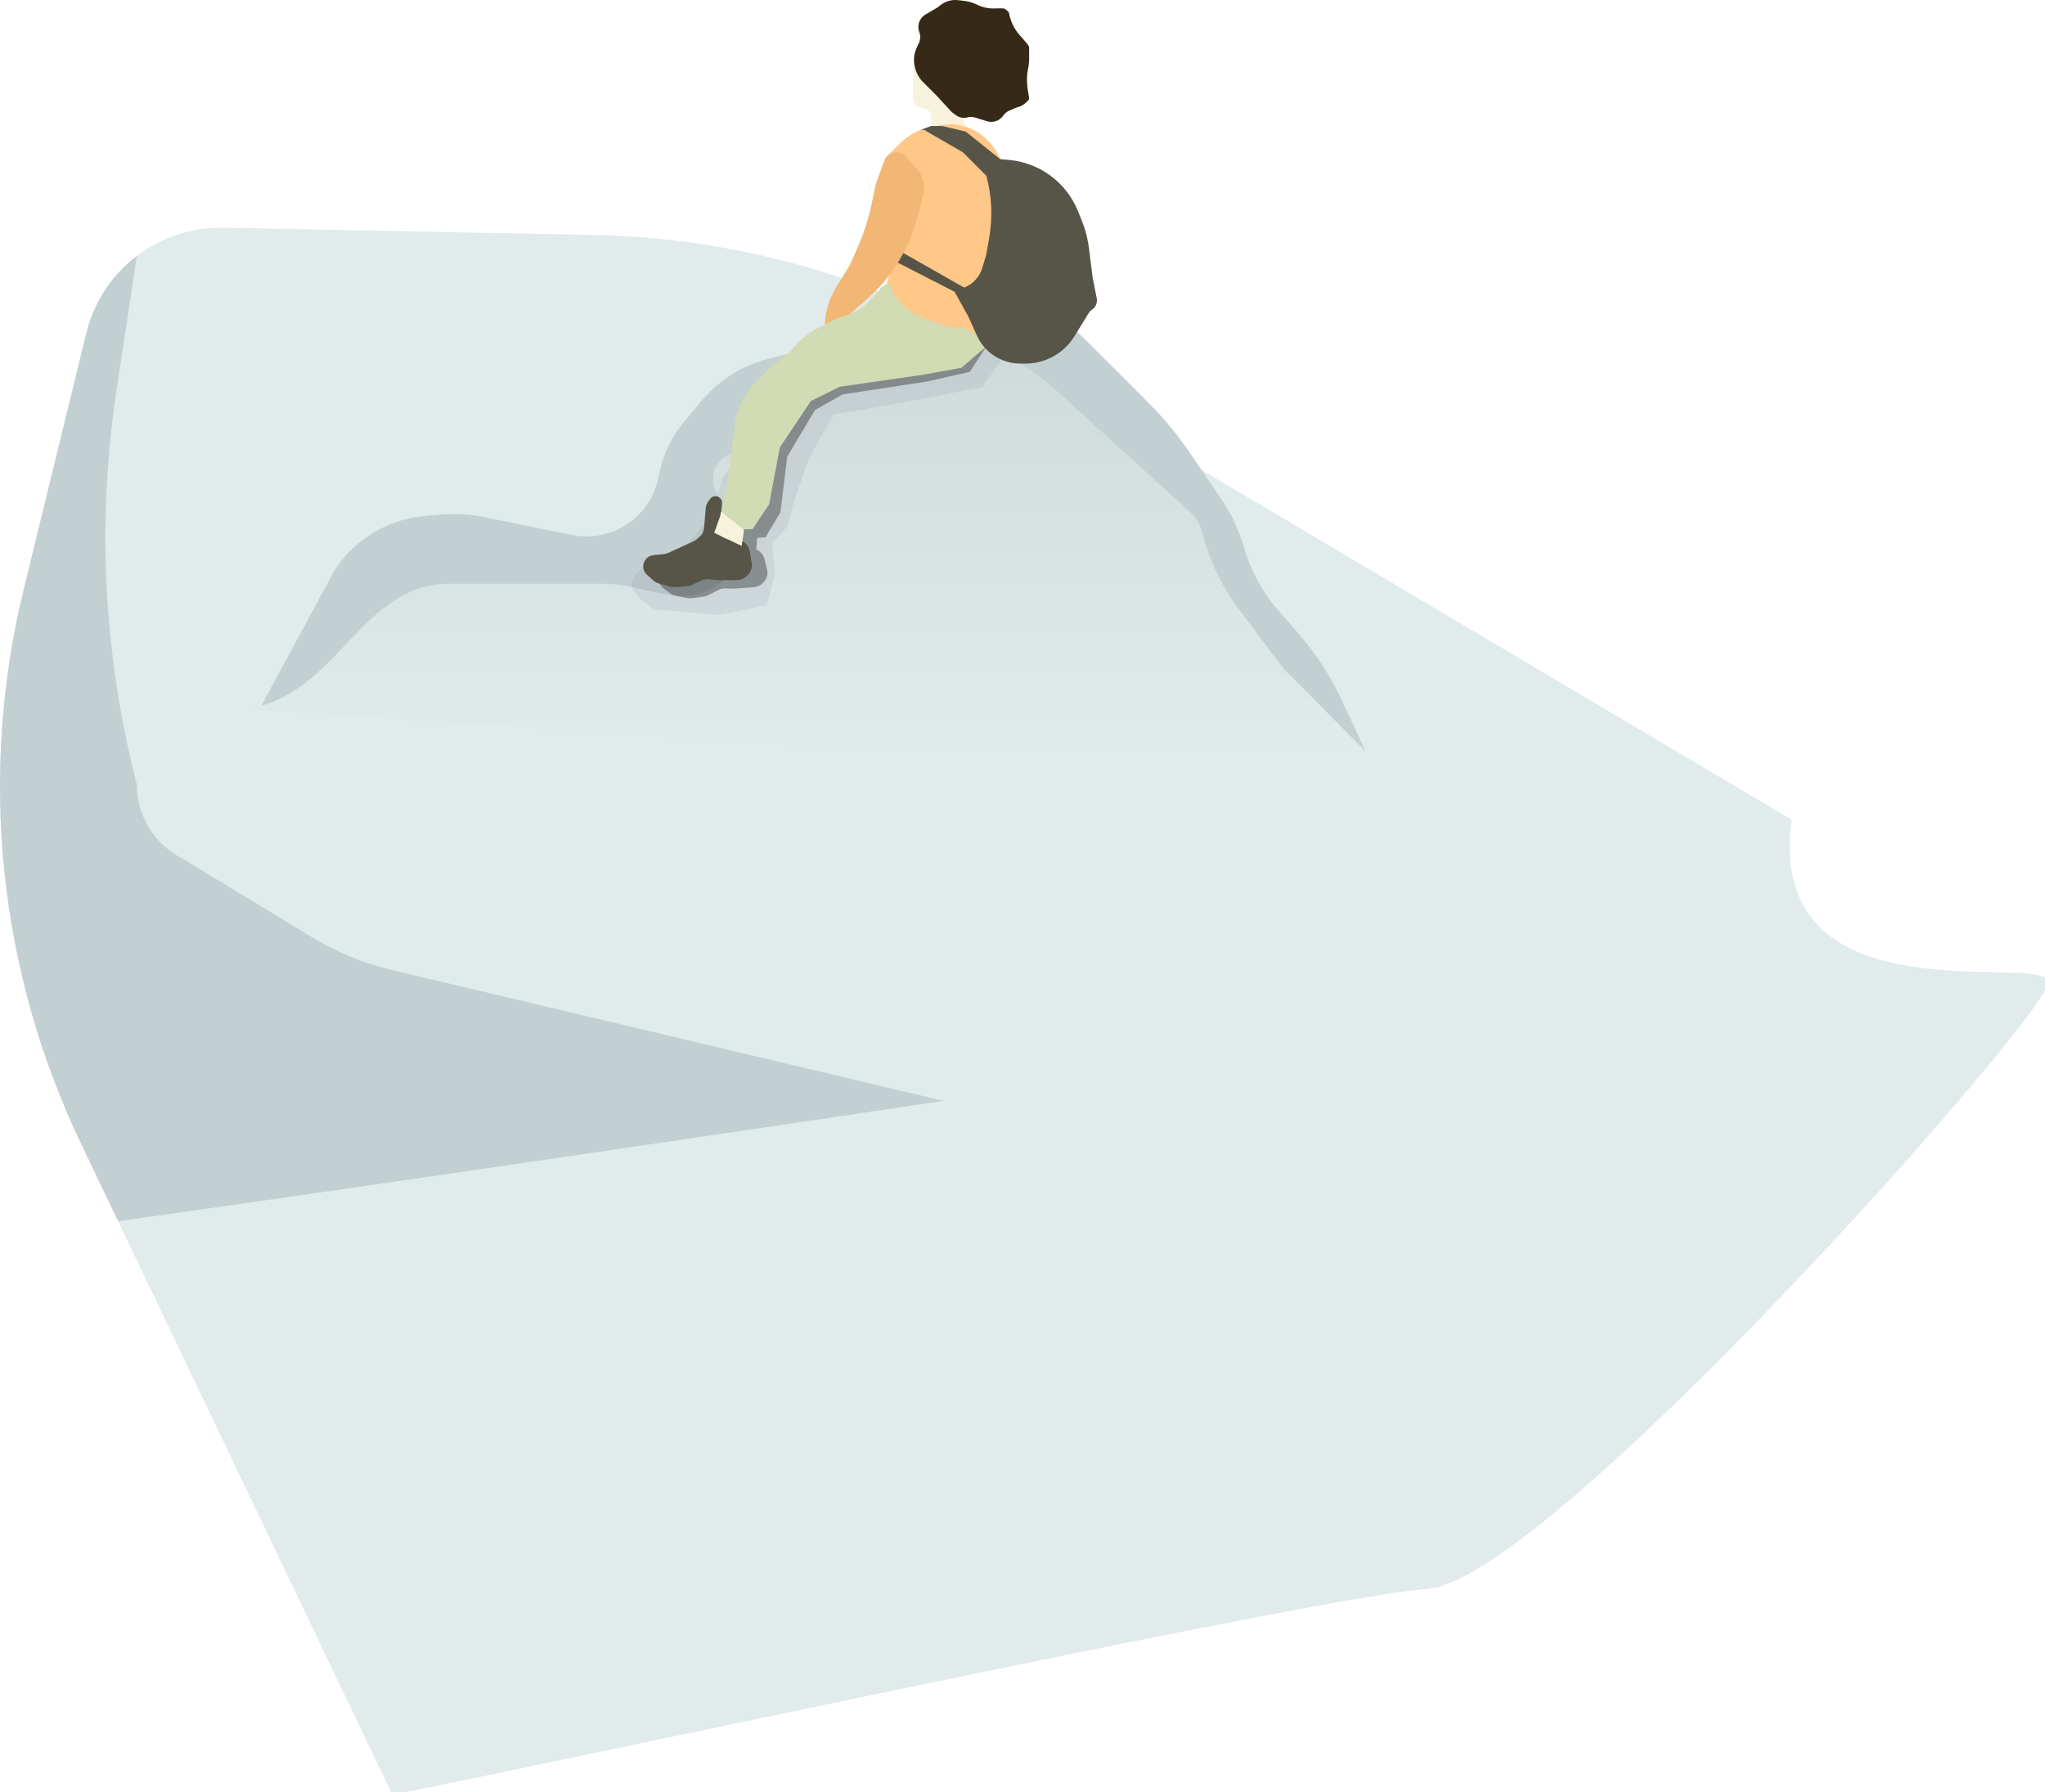 <?xml version="1.0" encoding="UTF-8" standalone="no"?>
<!-- Created with Inkscape (http://www.inkscape.org/) -->

<svg
   width="196.151mm"
   height="171.93mm"
   viewBox="0 0 196.151 171.93"
   version="1.1"
   id="svg498"
   xml:space="preserve"
   inkscape:export-filename="sky.svg"
   inkscape:export-xdpi="96"
   inkscape:export-ydpi="96"
   xmlns:inkscape="http://www.inkscape.org/namespaces/inkscape"
   xmlns:sodipodi="http://sodipodi.sourceforge.net/DTD/sodipodi-0.dtd"
   xmlns="http://www.w3.org/2000/svg"
   xmlns:svg="http://www.w3.org/2000/svg"><sodipodi:namedview
     id="namedview500"
     pagecolor="#ffffff"
     bordercolor="#000000"
     borderopacity="0.25"
     inkscape:showpageshadow="2"
     inkscape:pageopacity="0.0"
     inkscape:pagecheckerboard="0"
     inkscape:deskcolor="#d1d1d1"
     inkscape:document-units="mm"
     showgrid="false" /><defs
     id="defs495"><linearGradient
       id="paint0_linear_40_24-2"
       x1="204.432"
       y1="120"
       x2="204.432"
       y2="275.003"
       gradientUnits="userSpaceOnUse"><stop
         stop-color="#CFD9DA"
         id="stop288" /><stop
         offset="1"
         stop-color="#E1EBEC"
         id="stop290" /></linearGradient><filter
       id="filter0_f_40_24-2"
       x="120"
       y="99"
       width="175.522"
       height="144"
       filterUnits="userSpaceOnUse"
       color-interpolation-filters="sRGB"><feFlood
         flood-opacity="0"
         result="BackgroundImageFix"
         id="feFlood281" /><feBlend
         mode="normal"
         in="SourceGraphic"
         in2="BackgroundImageFix"
         result="shape"
         id="feBlend283" /><feGaussianBlur
         stdDeviation="10"
         result="effect1_foregroundBlur_40_24"
         id="feGaussianBlur285" /></filter></defs><g
     inkscape:label="Warstwa 1"
     inkscape:groupmode="layer"
     id="layer1"
     transform="translate(0,-0.986)"><g
       style="fill:none"
       id="g330"
       transform="matrix(0.265,0,0,0.265,-0.255,22.724)"><path
         d="M 30.301,331.972 142.97,567.654 c 51.995,-10.027 340.258,-72.658 374.408,-74.458 42.687,-2.249 219.872,-202.288 224.836,-218.889 3.972,-13.281 -102.939,16.211 -92.799,-59.63 L 363.086,44.919 C 318.497,18.482 267.818,4.051 215.991,3.032 L 81.785,0.391 C 58.38,-0.069 37.789,15.771 32.231,38.511 L 9.54,131.357 C -6.899,198.621 0.436,269.5 30.301,331.972 Z"
         fill="#e1ebec"
         id="path321" /></g><g
       style="fill:none"
       id="g253"
       transform="matrix(0.265,0,0,0.265,-0.255,25.37)"><path
         d="M 50.5,0.61 43.147,49.212 C 35.944,96.817 38.445,145.387 50.5,192 v 0 c 0,11.319 6.371,21.674 16.474,26.778 l 47.06,28.552 c 8.922,5.413 18.637,9.397 28.791,11.805 L 342.5,306.5 C 263.343,318.331 138.89,336.67 43.733,350.07 L 30.301,321.972 C 0.436,259.5 -6.899,188.621 9.54,121.357 L 32.231,28.511 C 35.029,17.062 41.639,7.361 50.5,0.61 Z"
         fill="#c3d0d1"
         id="path244" /></g><g
       style="fill:none"
       id="g319"
       transform="matrix(0.265,0,0,0.265,23.453,0.884)"><path
         d="M 32.5,207 6,256 l 400.5,18 -9.123,-19.717 c -4.229,-9.141 -9.755,-17.624 -16.405,-25.188 l -6.45,-7.335 c -5.941,-6.756 -10.317,-14.742 -12.814,-23.386 -1.794,-6.21 -4.562,-12.096 -8.201,-17.438 l -11.307,-16.6 c -4.457,-6.543 -9.517,-12.653 -15.115,-18.251 L 304.149,123.149 C 295.09,114.09 282.802,109 269.99,109 h -2.884 c -9.437,0 -18.577,3.309 -25.827,9.351 l -9.116,7.597 c -5.94,4.949 -14.137,6.188 -21.273,3.214 -4.148,-1.728 -8.744,-2.063 -13.099,-0.956 l -8.248,2.097 c -9.453,2.403 -17.905,7.732 -24.149,15.225 l -6.416,7.699 c -4.257,5.108 -7.231,11.16 -8.673,17.651 l -0.659,2.965 c -0.757,3.405 -2.178,6.626 -4.183,9.479 -6.052,8.612 -16.629,12.821 -26.943,10.722 l -31.738,-6.46 c -5.161,-1.051 -10.447,-1.356 -15.694,-0.906 l -5.806,0.498 C 51.866,188.326 39.749,195.653 32.5,207 Z"
         fill="#c3d0d1"
         id="path255" /><path
         d="m 346.548,192.742 c -0.672,-2.723 -2.235,-5.126 -4.311,-7.013 l -48.674,-44.242 c -3.46,-3.144 -7.194,-5.972 -11.159,-8.449 l -8.923,-5.574 c -9.767,-6.101 -21.367,-8.579 -32.775,-7 -16.672,2.308 -30.599,12.873 -37.582,27.441 -3.912,8.161 -11.232,15.136 -20.283,15.136 v 0 c -9.05,0 -15.98,6.993 -12.206,15.219 5.37,11.706 13.738,23.549 5.435,30.071 l -4.297,3.375 c -12.575,9.877 -26.283,0 -42.273,0 H 74 v 0 c -31.37,0 -40.249,39.13 -71.094,44.848 L 0.5,257 272.134,275.003 h 136.229 l -32.5,-32.824 -15.935,-21.226 c -6.311,-8.408 -10.862,-18.003 -13.38,-28.211 z"
         fill="url(#paint0_linear_40_24)"
         id="path257"
         style="fill:url(#paint0_linear_40_24-2)" /><path
         d="m 248.5,46 -5,3.5 c 1.667,1 5.3,3.1 6.5,3.5 1.2,0.4 7.833,-0.833 11,-1.5 v -5 L 260,42 c 1.97,-1.97 4.407,-3.388 7.026,-4.337 1.371,-0.497 2.474,-0.961 2.474,-1.163 0,-0.331 0.457,-3.653 0.803,-6.112 0.13,-0.925 0.197,-1.857 0.197,-2.792 v -4.015 c 0,-3.524 -1.618,-6.853 -4.389,-9.03 -1.706,-1.34 -3.756,-2.17 -5.914,-2.393 l -5.017,-0.519 c -3.847,-0.398 -7.629,1.205 -10.019,4.246 -1.092,1.39 -1.842,3.018 -2.188,4.751 l -0.533,2.664 c -0.293,1.463 -0.44,2.95 -0.44,4.442 v 7.83 c 0,0.61 0.142,1.211 0.415,1.756 l 0.231,0.463 c 0.523,1.047 1.593,1.708 2.764,1.708 1.706,0 3.09,1.383 3.09,3.09 z"
         fill="#f7f2db"
         id="path259" /><path
         d="m 250.5,35 -4.849,-4.849 c -1.721,-1.721 -2.837,-3.954 -3.181,-6.363 l -0.051,-0.353 c -0.273,-1.916 0.013,-3.871 0.824,-5.628 l 0.844,-1.83 c 0.584,-1.265 0.637,-2.714 0.147,-4.019 -0.47,-1.256 -0.439,-2.647 0.089,-3.879 0.44,-1.026 1.197,-1.883 2.161,-2.445 l 3.834,-2.236 c 0.454,-0.265 0.883,-0.57 1.281,-0.912 1.849,-1.585 4.277,-2.324 6.695,-2.04 l 2.342,0.276 c 1.564,0.184 3.084,0.638 4.493,1.342 1.888,0.944 3.97,1.425 6.081,1.378 1.827,-0.041 3.581,-0.068 3.79,0.057 1.486,0.892 1.735,1.43 1.798,1.93 0.091,0.725 0.318,1.418 0.549,2.111 0.758,2.275 2.053,4.326 3.678,6.088 1.53,1.658 2.975,3.369 2.975,3.871 v 3.998 c 0,1.331 -0.141,2.658 -0.419,3.959 -0.708,3.301 -0.287,6.679 0.349,9.995 0.045,0.232 0.07,0.42 0.07,0.547 0,1 -3,3 -3.5,3 -0.3,0 -2.113,0.748 -3.635,1.403 -0.896,0.386 -1.664,1.015 -2.231,1.809 l -0.06,0.084 c -0.988,1.383 -2.583,2.204 -4.283,2.204 -0.524,0 -1.046,-0.078 -1.547,-0.233 l -4.419,-1.359 c -0.865,-0.266 -1.788,-0.276 -2.658,-0.027 -1.369,0.391 -2.842,0.137 -4.001,-0.691 l -1.042,-0.744 c -0.415,-0.296 -0.798,-0.635 -1.142,-1.012 z"
         fill="#372917"
         id="path261" /><g
         filter="url(#filter0_f_40_24)"
         id="g265"
         style="filter:url(#filter0_f_40_24-2)"><path
           d="m 267.022,140.5 8.5,-12 -34,-9.5 -20,4.5 -34,32 c -4.334,5.167 -13.2,15.8 -14,17 -1,1.5 -3.5,13 -6,16 -2.5,3 -7.5,10 -10,11 -2,0.8 -7.5,3.333 -10,4.5 -2.667,1.333 -7.9,4.8 -7.5,8 0.5,4 8,9 8.5,9 0.5,0 22,2 23,2 0.8,0 12,-2.333 17.5,-3.5 l 3,-11.5 -1,-11 5.5,-6 2,-8 5.5,-16 9,-16.5 28.5,-5 z"
           fill="#000e31"
           fill-opacity="0.06"
           id="path263" /></g><path
         d="M 232.146,104.375 232,104.989 c 4.19,8.034 11.162,14.354 19.583,17.695 L 266.815,127 c 4.217,-3.346 7.123,-8.068 8.211,-13.34 l 2.233,-10.828 1.164,-17.31 c 0.382,-5.685 -0.174,-11.394 -1.647,-16.898 l -1.995,-7.458 c -0.944,-3.528 -2.761,-6.761 -5.283,-9.401 l -0.607,-0.636 c -2.216,-2.32 -4.999,-4.021 -8.074,-4.935 -2.641,-0.786 -5.424,-0.97 -8.145,-0.538 l -3.486,0.553 c -2.161,0.343 -4.257,1.012 -6.217,1.984 -2.077,1.03 -3.975,2.387 -5.621,4.019 l -5.348,5.304 3.822,3.79 c 2.618,2.597 4.431,5.895 5.221,9.498 0.636,2.898 0.589,5.905 -0.137,8.782 l -0.753,2.99 c -0.502,1.991 -1.193,3.929 -2.064,5.789 l -1.419,3.032 c -1.948,4.16 -3.464,8.51 -4.524,12.979 z"
         fill="#ffc788"
         id="path267" /><path
         d="m 243.455,79.45 2.212,-8.47 c 0.221,-0.848 0.333,-1.721 0.333,-2.597 0,-2.494 -0.907,-4.903 -2.551,-6.779 l -3.884,-4.43 c -1.171,-1.336 -2.989,-1.908 -4.714,-1.483 -1.538,0.379 -2.787,1.498 -3.331,2.986 l -2.592,7.094 c -0.326,0.89 -0.584,1.803 -0.772,2.732 l -0.97,4.774 c -1.21,5.96 -3.065,11.77 -5.534,17.327 l -2.432,5.477 -5.171,8.488 C 211.401,108.916 210,113.909 210,119 l 7.024,-3.027 8.81,-7.809 c 5.776,-5.121 10.47,-11.344 13.807,-18.305 1.602,-3.34 2.879,-6.826 3.814,-10.41 z"
         fill="#f2b775"
         id="path269" /><path
         fill-rule="evenodd"
         clip-rule="evenodd"
         d="m 176.936,186.679 -0.087,2.383 1.69,-12.592 1.174,-19.605 c 1.017,-5.498 3.626,-10.608 7.525,-14.743 l 4.912,-5.208 3.18,-2.701 c 1.42,-1.205 2.706,-2.548 3.838,-4.008 2.022,-2.606 4.526,-4.831 7.386,-6.563 l 4.387,-2.657 c 1.395,-0.844 2.868,-1.563 4.4,-2.146 l 1.489,-0.566 c 3.597,-1.369 6.732,-3.667 9.057,-6.642 l 2.915,-3.728 c 0.699,-0.894 1.667,-1.558 2.772,-1.903 l 1.313,2.127 c 0.763,1.237 1.661,2.393 2.677,3.448 2.685,2.787 6.126,4.796 9.935,5.8 l 7.341,1.936 c 1.246,0.328 2.541,0.452 3.83,0.365 l 0.75,-0.051 c 2.942,-0.199 5.823,0.88 7.852,2.94 0.673,0.683 1.448,1.266 2.299,1.73 l 1.429,0.779 -6.5,9.926 -15.5,3.5 -30.515,4.663 -10.007,5.662 -10.056,16.881 -2.441,20.106 -5.415,9.091 -3.024,0.204 -0.313,4.144 c 0.541,0.24 1.039,0.573 1.467,0.99 l 0.204,0.199 c 0.653,0.636 1.109,1.433 1.318,2.304 l 0.946,3.944 c 0.384,1.601 -0.106,3.281 -1.301,4.456 l -0.418,0.411 c -0.858,0.843 -2.006,1.354 -3.229,1.437 l -7.226,0.488 -3.013,-0.085 c -0.892,-0.026 -1.775,0.179 -2.558,0.592 l -3.47,1.833 c -0.529,0.28 -1.107,0.465 -1.705,0.547 l -4.273,0.585 c -0.579,0.079 -1.167,0.06 -1.739,-0.056 l -4.195,-0.851 c -0.753,-0.153 -1.46,-0.471 -2.065,-0.93 l -2.422,-1.835 c -1.086,-0.823 -1.663,-2.121 -1.532,-3.445 0.173,-1.743 1.528,-3.162 3.317,-3.477 l 3.944,-0.693 c 0.524,-0.092 1.03,-0.264 1.499,-0.51 l 8.769,-4.603 c 0.409,-0.215 0.785,-0.484 1.117,-0.798 l 0.892,-0.847 c 0.939,-0.89 1.476,-2.101 1.493,-3.37 l 0.094,-6.844 c 0.011,-0.822 0.253,-1.627 0.7,-2.328 l 0.627,-0.981 c 0.407,-0.639 1.11,-1.049 1.886,-1.101 1.429,-0.097 2.63,1.019 2.58,2.396 z m 0.582,11.412 2.327,0.878 c -0.846,-0.068 -1.656,-0.373 -2.327,-0.878 z"
         fill="#252525"
         fill-opacity="0.4"
         id="path271" /><path
         d="m 172.162,187.253 -2.162,6.018 9.943,4.729 0.865,-6.018 h 3.026 l 6.052,-9.027 3.891,-20.634 11.24,-16.764 10.376,-5.159 29.83,-4.298 14.266,-2.58 9.511,-8.167 -1.366,-0.906 c -0.814,-0.539 -1.543,-1.197 -2.164,-1.951 -1.871,-2.274 -4.661,-3.591 -7.605,-3.591 h -0.75 c -1.29,0 -2.571,-0.218 -3.788,-0.645 l -7.169,-2.516 c -3.72,-1.306 -7,-3.625 -9.471,-6.696 -0.936,-1.163 -1.746,-2.422 -2.416,-3.755 L 233.118,103 c -1.126,0.28 -2.137,0.9 -2.898,1.775 l -3.173,3.654 c -2.532,2.915 -5.821,5.074 -9.502,6.239 l -1.524,0.482 c -1.568,0.496 -3.087,1.137 -4.537,1.913 l -4.561,2.442 c -2.974,1.592 -5.629,3.719 -7.832,6.275 -1.233,1.431 -2.612,2.731 -4.113,3.879 l -3.362,2.572 -5.27,5.045 c -4.183,4.006 -7.152,9.111 -8.564,14.729 l -2.594,20.203 z"
         fill="#d1dbb4"
         id="path273" /><path
         d="m 145.639,208.409 2.278,2.069 c 0.57,0.516 1.25,0.895 1.989,1.106 l 4.116,1.174 c 0.561,0.16 1.145,0.221 1.727,0.179 l 4.298,-0.306 c 0.601,-0.043 1.19,-0.194 1.737,-0.447 l 3.589,-1.654 c 0.809,-0.373 1.703,-0.523 2.59,-0.434 l 2.994,0.299 h 7.231 c 1.223,0 2.404,-0.449 3.319,-1.261 l 0.446,-0.396 c 1.276,-1.132 1.886,-2.836 1.62,-4.52 l -0.656,-4.147 c -0.145,-0.915 -0.541,-1.772 -1.144,-2.476 l -0.19,-0.22 c -0.949,-1.107 -2.335,-1.743 -3.794,-1.743 h -2.265 c -1.246,0 -2.433,-0.533 -3.261,-1.464 l -0.094,-0.105 c -1.234,-1.386 -1.405,-3.421 -0.42,-4.995 0.337,-0.538 0.546,-1.146 0.613,-1.778 l 0.488,-4.63 c 0.15,-1.422 -0.965,-2.66 -2.394,-2.66 -0.778,0 -1.507,0.375 -1.959,1.007 l -0.695,0.972 c -0.496,0.694 -0.796,1.509 -0.867,2.36 l -0.59,7.075 c -0.11,1.311 -0.732,2.526 -1.731,3.382 l -0.951,0.814 c -0.353,0.302 -0.747,0.554 -1.17,0.748 l -9.067,4.15 c -0.484,0.221 -1,0.364 -1.529,0.423 l -3.978,0.441 c -1.804,0.2 -3.256,1.575 -3.555,3.365 -0.227,1.361 0.254,2.745 1.275,3.672 z"
         fill="#575548"
         id="path275" /><path
         fill-rule="evenodd"
         clip-rule="evenodd"
         d="m 170,193.271 2.162,-6.018 0.325,-1.615 c 2.855,2.194 6.699,5.2 8.284,6.604 L 179.943,198 Z"
         fill="#f6f2db"
         id="path277" /><path
         d="m 247,48 c -0.5,-0.5 -1.3,-0.9 -2.5,-0.5 l 4,-1.5 h 4 l 8.5,2 12.5,10 3.104,0.27 c 5.49,0.477 10.74,2.466 15.168,5.747 4.4,3.259 7.818,7.667 9.879,12.74 l 1.275,3.139 c 1.377,3.388 2.304,6.942 2.757,10.571 L 307,101 l 1.467,7.336 c 0.323,1.612 -0.36,3.259 -1.728,4.171 -0.487,0.325 -0.898,0.751 -1.205,1.25 l -5.155,8.377 c -1.567,2.547 -3.668,4.725 -6.156,6.384 -3.406,2.27 -7.407,3.482 -11.5,3.482 h -1.93 c -4.365,0 -8.568,-1.656 -11.759,-4.635 -1.673,-1.561 -3.018,-3.44 -3.957,-5.526 L 262,115 l -5,-9 -20.5,-10.5 2,-3.5 22,12.5 c 3.159,-1.264 5.57,-3.899 6.547,-7.158 L 268.5,92.5 269.574,86.238 C 270.842,78.836 270.476,71.246 268.5,64 L 260,55.5 Z"
         fill="#575548"
         id="path279" /></g></g></svg>
